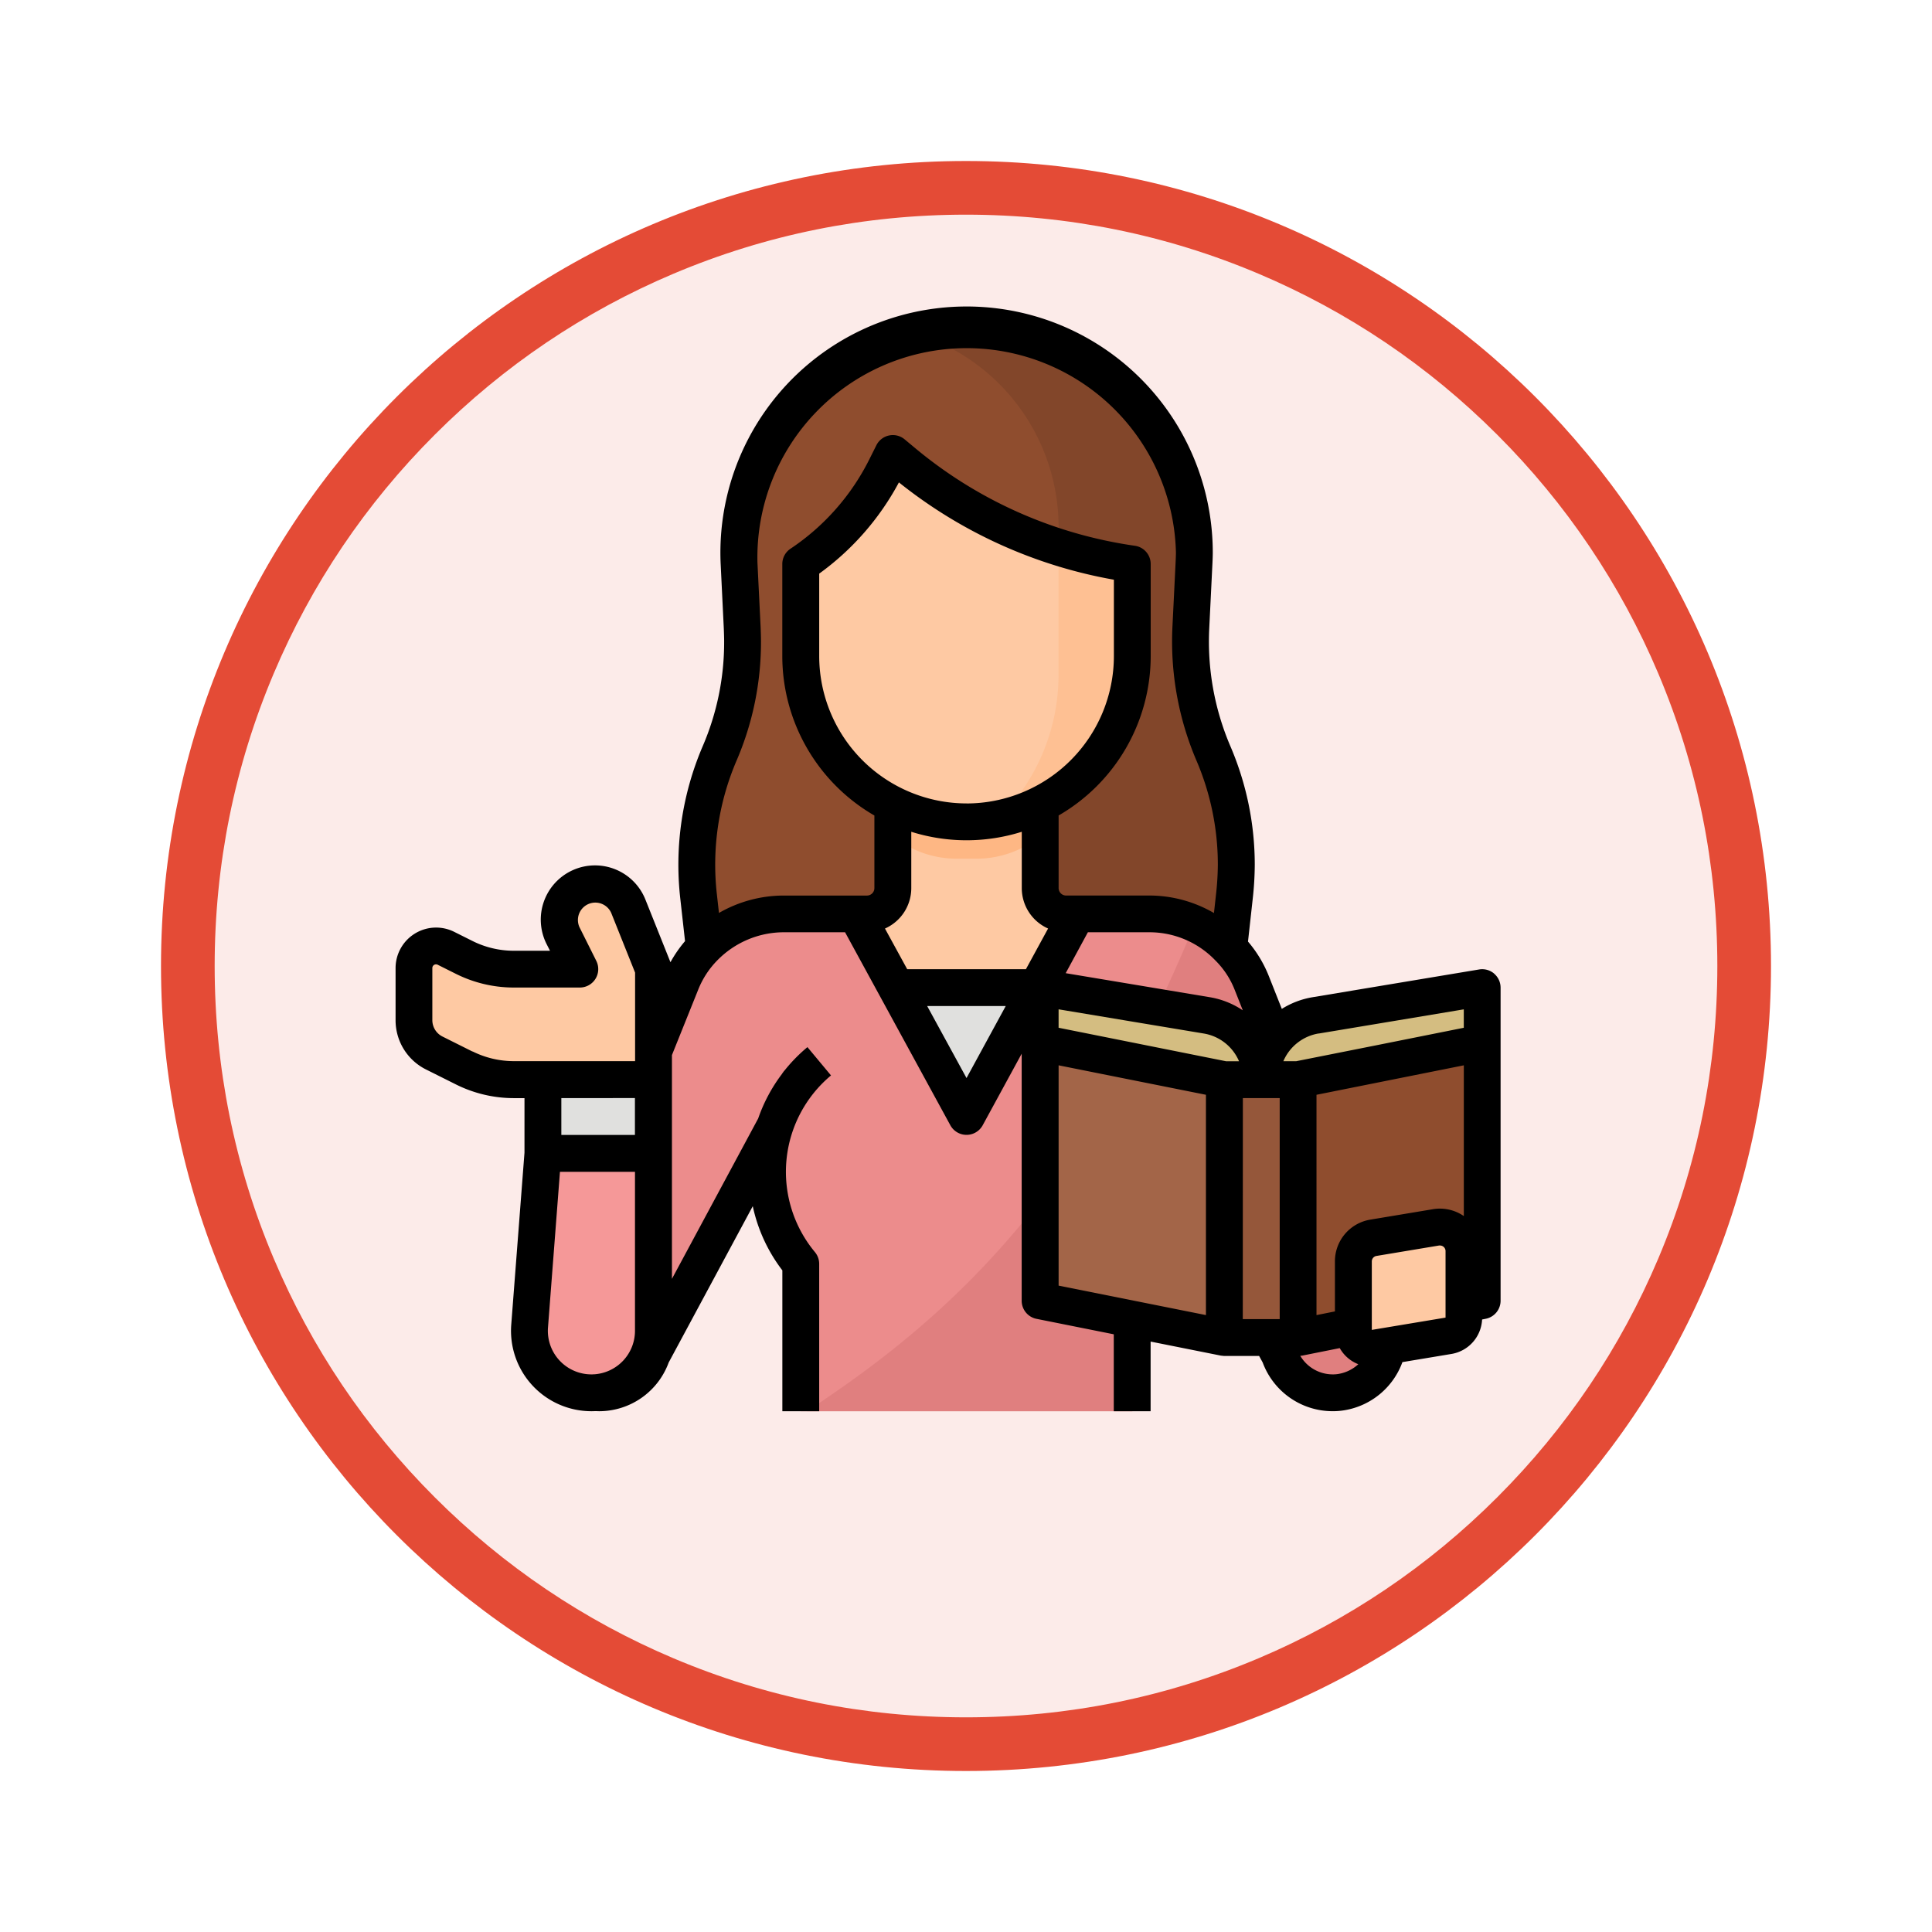 <svg xmlns="http://www.w3.org/2000/svg" xmlns:xlink="http://www.w3.org/1999/xlink" width="108" height="108" viewBox="0 0 108 108">
  <defs>
    <filter id="Trazado_982547" x="0" y="0" width="108" height="108" filterUnits="userSpaceOnUse">
      <feOffset dy="3" input="SourceAlpha"/>
      <feGaussianBlur stdDeviation="3" result="blur"/>
      <feFlood flood-opacity="0.161"/>
      <feComposite operator="in" in2="blur"/>
      <feComposite in="SourceGraphic"/>
    </filter>
  </defs>
  <g id="Grupo_1166135" data-name="Grupo 1166135" transform="translate(-166 -1348)">
    <g id="Grupo_1164547" data-name="Grupo 1164547" transform="translate(-5 -2570)">
      <g id="Grupo_1161419" data-name="Grupo 1161419" transform="translate(0 -5495)">
        <g id="Grupo_1160581" data-name="Grupo 1160581" transform="translate(0 7864)">
          <g id="Grupo_1153955" data-name="Grupo 1153955" transform="translate(-83 1036)">
            <g id="Grupo_1149598" data-name="Grupo 1149598" transform="translate(80 315)">
              <g id="Grupo_1148770" data-name="Grupo 1148770" transform="translate(-27 -2583)">
                <g id="Grupo_1146954" data-name="Grupo 1146954" transform="translate(-415 -1202)">
                  <g transform="matrix(1, 0, 0, 1, 616, 3983)" filter="url(#Trazado_982547)">
                    <g id="Trazado_982547-2" data-name="Trazado 982547" transform="translate(9 6)" fill="#fcebe9">
                      <path d="M 45 88.5 C 39.127 88.5 33.43 87.35 28.068 85.082 C 22.889 82.891 18.236 79.755 14.241 75.759 C 10.245 71.764 7.109 67.111 4.918 61.932 C 2.65 56.57 1.5 50.873 1.5 45 C 1.5 39.127 2.65 33.43 4.918 28.068 C 7.109 22.889 10.245 18.236 14.241 14.241 C 18.236 10.245 22.889 7.109 28.068 4.918 C 33.43 2.65 39.127 1.5 45 1.5 C 50.873 1.5 56.57 2.65 61.932 4.918 C 67.111 7.109 71.764 10.245 75.759 14.241 C 79.755 18.236 82.891 22.889 85.082 28.068 C 87.35 33.43 88.5 39.127 88.5 45 C 88.5 50.873 87.35 56.57 85.082 61.932 C 82.891 67.111 79.755 71.764 75.759 75.759 C 71.764 79.755 67.111 82.891 61.932 85.082 C 56.57 87.35 50.873 88.5 45 88.5 Z" stroke="none"/>
                      <path d="M 45 3 C 39.329 3 33.829 4.11 28.653 6.299 C 23.652 8.415 19.16 11.443 15.302 15.302 C 11.443 19.16 8.415 23.652 6.299 28.653 C 4.11 33.829 3 39.329 3 45 C 3 50.671 4.11 56.171 6.299 61.347 C 8.415 66.348 11.443 70.84 15.302 74.698 C 19.16 78.557 23.652 81.585 28.653 83.701 C 33.829 85.89 39.329 87 45 87 C 50.671 87 56.171 85.89 61.347 83.701 C 66.348 81.585 70.84 78.557 74.698 74.698 C 78.557 70.84 81.585 66.348 83.701 61.347 C 85.89 56.171 87 50.671 87 45 C 87 39.329 85.89 33.829 83.701 28.653 C 81.585 23.652 78.557 19.16 74.698 15.302 C 70.84 11.443 66.348 8.415 61.347 6.299 C 56.171 4.11 50.671 3 45 3 M 45 0 C 69.853 0 90 20.147 90 45 C 90 69.853 69.853 90 45 90 C 20.147 90 0 69.853 0 45 C 0 20.147 20.147 0 45 0 Z" stroke="none" fill="#e44b36"/>
                    </g>
                  </g>
                </g>
              </g>
            </g>
          </g>
        </g>
      </g>
    </g>
    <g id="Filled_outline" data-name="Filled outline" transform="translate(172.113 1349.114)">
      <path id="Trazado_1022282" data-name="Trazado 1022282" d="M176.89,55.953l-.34,3.056-.229,2.059H147.494l-.229-2.059-.34-3.056a15.841,15.841,0,0,1,1.184-7.988,15.856,15.856,0,0,0,1.261-7.031l-.179-3.562a12.732,12.732,0,1,1,25.433,0l-.179,3.562a15.856,15.856,0,0,0,1.261,7.031A15.833,15.833,0,0,1,176.89,55.953Z" transform="translate(-113.991 -6.975)" fill="#8f4d2e"/>
      <path id="Trazado_1022283" data-name="Trazado 1022283" d="M257.427,55.947,257.087,59H245.533V47.679l2.059-4.118V35.324A11.336,11.336,0,0,0,239.26,24.4a12.746,12.746,0,0,1,15.9,12.967l-.179,3.562a15.856,15.856,0,0,0,1.261,7.031A15.833,15.833,0,0,1,257.427,55.947Z" transform="translate(-194.528 -6.97)" fill="#82462a"/>
      <path id="Trazado_1022284" data-name="Trazado 1022284" d="M220.767,224.236a1.441,1.441,0,0,1-1.441-1.441V216h-8.236v6.8a1.441,1.441,0,0,1-1.441,1.441H208v6.177h14.414v-6.177Z" transform="translate(-167.291 -174.261)" fill="#fec9a3"/>
      <path id="Trazado_1022285" data-name="Trazado 1022285" d="M236.739,221.148a5.649,5.649,0,0,0,3.5-1.262V216H232v3.885a5.649,5.649,0,0,0,3.5,1.263Z" transform="translate(-188.202 -174.261)" fill="#feb784"/>
      <path id="Trazado_1022286" data-name="Trazado 1022286" d="M210.532,86.177v5.148a9.266,9.266,0,1,1-18.532,0V86.177a13.968,13.968,0,0,0,4.749-5.379l.4-.8.584.488a25.706,25.706,0,0,0,12.8,5.69Z" transform="translate(-153.35 -55.764)" fill="#fec9a3"/>
      <path id="Trazado_1022287" data-name="Trazado 1022287" d="M285.251,121.631v5.148a9.27,9.27,0,0,1-7.5,9.1,11.284,11.284,0,0,0,3.378-8.067V120.69A25.677,25.677,0,0,0,285.251,121.631Z" transform="translate(-228.069 -91.217)" fill="#fec093"/>
      <path id="Trazado_1022288" data-name="Trazado 1022288" d="M224,312h10.3v7.207H224Z" transform="translate(-181.232 -257.906)" fill="#e0e0de"/>
      <path id="Trazado_1022289" data-name="Trazado 1022289" d="M124.6,306.726a3.125,3.125,0,0,1-3.471-2.073l-6.8-12.757a8.018,8.018,0,0,1-1.436,7.666V307.8H94.358v-8.236a8.031,8.031,0,0,1-1.421-7.762l-6.911,12.853a3.124,3.124,0,1,1-5.932-1.961l7.56-18.816A6.175,6.175,0,0,1,93.386,280h4.06l6.177,11.325L109.8,280h4.045a6.183,6.183,0,0,1,5.74,3.9l7.473,18.8a3.126,3.126,0,0,1-2.462,4.035Z" transform="translate(-55.707 -230.025)" fill="#ec8c8c"/>
      <path id="Trazado_1022290" data-name="Trazado 1022290" d="M74.161,393.653,74.9,384h6.177v9.919a3.465,3.465,0,1,1-6.92-.266Z" transform="translate(-50.667 -320.64)" fill="#f59898"/>
      <path id="Trazado_1022291" data-name="Trazado 1022291" d="M33.629,266.893a2,2,0,0,0-1.306,2.839l.943,1.884h-3.69a6.177,6.177,0,0,1-2.763-.652l-1.026-.513a1.235,1.235,0,0,0-1.788,1.1v2.906a2.059,2.059,0,0,0,1.138,1.842l1.676.838a6.178,6.178,0,0,0,2.763.652h7.808v-6.177l-1.41-3.525a2,2,0,0,0-2.345-1.2Z" transform="translate(-6.971 -218.552)" fill="#fec9a3"/>
      <path id="Trazado_1022292" data-name="Trazado 1022292" d="M80,352h6.177v4.118H80Z" transform="translate(-55.764 -292.759)" fill="#e0e0de"/>
      <path id="Trazado_1022293" data-name="Trazado 1022293" d="M224.531,310.42a3.125,3.125,0,0,1-3.471-2.073l-6.8-12.757a8.018,8.018,0,0,1-1.436,7.666v8.236H194.63c8.5-5.549,15.667-12.591,21.685-27.252a6.167,6.167,0,0,1,3.2,3.35l7.473,18.8a3.126,3.126,0,0,1-2.462,4.035Z" transform="translate(-155.641 -233.719)" fill="#e07f7f"/>
      <path id="Trazado_1022294" data-name="Trazado 1022294" d="M306.3,352.473,296,350.414V336l10.3,2.059Z" transform="translate(-243.966 -278.818)" fill="#a36548"/>
      <path id="Trazado_1022295" data-name="Trazado 1022295" d="M408,352.473l10.3-2.059V336L408,338.059Z" transform="translate(-341.552 -278.818)" fill="#8f4d2e"/>
      <path id="Trazado_1022296" data-name="Trazado 1022296" d="M376,352h4.118v14.414H376Z" transform="translate(-313.67 -292.759)" fill="#95573a"/>
      <path id="Trazado_1022297" data-name="Trazado 1022297" d="M308.355,317.148a3.646,3.646,0,0,0-3.047-3.6L296,312v3.089l10.3,2.059h2.059a3.646,3.646,0,0,1,3.047-3.6L320.709,312v3.089l-10.3,2.059Z" transform="translate(-243.966 -257.906)" fill="#d4bd81"/>
      <path id="Trazado_1022298" data-name="Trazado 1022298" d="M437.317,422.081l-4.118.686a1.03,1.03,0,0,1-1.2-1.016v-3.827a1.34,1.34,0,0,1,1.12-1.322l3.5-.583a1.34,1.34,0,0,1,1.561,1.322v3.723A1.03,1.03,0,0,1,437.317,422.081Z" transform="translate(-362.463 -348.524)" fill="#fec9a3"/>
      <path id="Trazado_1022302" data-name="Trazado 1022302" d="M77.409,53.309a1.031,1.031,0,0,0-.835-.23L67.266,54.63a4.684,4.684,0,0,0-1.725.654l-.709-1.791a6.857,6.857,0,0,0-1.181-1.973l.269-2.435a17.836,17.836,0,0,0,.109-1.868,16.8,16.8,0,0,0-1.37-6.634,14.871,14.871,0,0,1-1.174-6.576l.175-3.564c.011-.225.022-.457.022-.687a13.762,13.762,0,1,0-27.508.688L34.347,34c.01.265.02.516.02.764a14.677,14.677,0,0,1-1.193,5.823,16.823,16.823,0,0,0-1.261,8.509l.268,2.4a6.99,6.99,0,0,0-.815,1.179L29.96,49.158a3.032,3.032,0,1,0-5.528,2.482l.2.394H22.606a5.173,5.173,0,0,1-2.3-.543l-1.026-.513A2.265,2.265,0,0,0,16,53V55.91a3.072,3.072,0,0,0,1.707,2.763l1.676.838a7.243,7.243,0,0,0,3.223.761h.6V63.32l-.74,9.615a4.495,4.495,0,0,0,4.481,4.839q.114,0,.227-.006c.066,0,.131.006.2.006a4.144,4.144,0,0,0,3.893-2.723l4.7-8.738A9.005,9.005,0,0,0,37.621,69.9v7.876H39.68V69.537a1.03,1.03,0,0,0-.239-.659,7.02,7.02,0,0,1,.9-9.875l-1.318-1.582a9.075,9.075,0,0,0-1.279,1.306,1.059,1.059,0,0,0-.106.129h0l-.018.032-.013.023a9.015,9.015,0,0,0-1.338,2.5l-4.82,8.963V57.865l1.463-3.643a4.935,4.935,0,0,1,1.083-1.662A5.211,5.211,0,0,1,37.682,51h3.445l5.885,10.789a1.03,1.03,0,0,0,1.808,0L51,57.788V71.6a1.03,1.03,0,0,0,.828,1.01l4.32.864v4.3h2.059V73.881l3.939.787c.026,0,.145.017.179.017h1.948l.2.368a4.171,4.171,0,0,0,3.908,2.72,3.876,3.876,0,0,0,.679-.056,4.173,4.173,0,0,0,3.223-2.688l2.738-.456a2.051,2.051,0,0,0,1.716-1.926l.206-.041a1.03,1.03,0,0,0,.828-1.01v-17.5a1.03,1.03,0,0,0-.364-.785ZM43.357,50.792a2.473,2.473,0,0,0,1.471-2.258V45.383a10.3,10.3,0,0,0,6.177,0v3.151a2.473,2.473,0,0,0,1.471,2.257l-1.239,2.273H44.6Zm4.56-6.994a8.246,8.246,0,0,1-8.236-8.236V30.952a15.04,15.04,0,0,0,4.456-5.1,26.669,26.669,0,0,0,12.017,5.44v4.27A8.246,8.246,0,0,1,47.916,43.8Zm13.914,8.78.019.02a4.771,4.771,0,0,1,1.068,1.649l.442,1.117a4.683,4.683,0,0,0-1.848-.734L53.46,53.287,54.7,51H58.14A5.1,5.1,0,0,1,61.83,52.578Zm.6,5.634-4.684-.937-4.684-.937v-1.03l8.109,1.351a2.608,2.608,0,0,1,1.978,1.552Zm5.174-1.551,8.109-1.352v1.03l-4.842.969-4.526.9h-.719a2.608,2.608,0,0,1,1.977-1.551ZM20.3,57.668l-1.676-.838a1.024,1.024,0,0,1-.569-.921V53a.206.206,0,0,1,.3-.184l1.026.513a7.243,7.243,0,0,0,3.223.761H26.3a1.03,1.03,0,0,0,.921-1.49l-.942-1.885a.973.973,0,1,1,1.774-.8l1.336,3.341v4.949H22.606a5.173,5.173,0,0,1-2.3-.543Zm9.08,2.6V62.33H25.266V60.271ZM24.52,73.092l.669-8.7h4.194v8.89a2.437,2.437,0,0,1-2.259,2.427,1.049,1.049,0,0,0-.116.006c-.02,0-.04,0-.06,0a2.435,2.435,0,0,1-2.428-2.622ZM37.637,58.857a1.029,1.029,0,0,1,.066-.08l-.062.081Zm-3.56-8.938-.118-1.058a14.761,14.761,0,0,1,1.107-7.467,16.724,16.724,0,0,0,1.36-6.635c0-.288-.011-.57-.022-.854l-.175-3.563a11.7,11.7,0,1,1,23.393-.587c0,.181-.009.38-.019.588l-.175,3.56a16.938,16.938,0,0,0,1.337,7.489,14.756,14.756,0,0,1,1.2,5.825,15.772,15.772,0,0,1-.1,1.647l-.117,1.061a7.2,7.2,0,0,0-3.616-.979H53.476a.417.417,0,0,1-.412-.412V44.472a10.3,10.3,0,0,0,5.148-8.91V30.414a1.03,1.03,0,0,0-.884-1.019,24.616,24.616,0,0,1-12.286-5.462l-.585-.487a1.03,1.03,0,0,0-1.58.33l-.4.8a12.971,12.971,0,0,1-4.4,4.983,1.03,1.03,0,0,0-.459.857v5.148a10.3,10.3,0,0,0,5.148,8.91v4.062a.417.417,0,0,1-.412.412H37.682a7.253,7.253,0,0,0-3.605.973ZM47.916,59.15l-2.2-4.027h4.393Zm5.148-.712L61.3,60.085V72.4l-8.236-1.647Zm10.3,1.833h2.059V72.626H63.36Zm5.35,15.418a1.841,1.841,0,0,1-.325.026,2.109,2.109,0,0,1-1.815-1.037l.058-.009.023,0h.009l2.116-.423a2.032,2.032,0,0,0,1.037.9A2.146,2.146,0,0,1,68.709,75.689Zm5.976-3.147-4.118.686V69.4a.31.31,0,0,1,.26-.306l3.5-.583a.337.337,0,0,1,.053,0,.311.311,0,0,1,.309.311v3.723Zm-.7-6.061-3.5.583a2.362,2.362,0,0,0-1.98,2.338v2.793l-1.03.206V60.085l8.236-1.647v8.427a2.363,2.363,0,0,0-1.73-.384Z" transform="translate(0)"/>
    </g>
  </g>
</svg>
